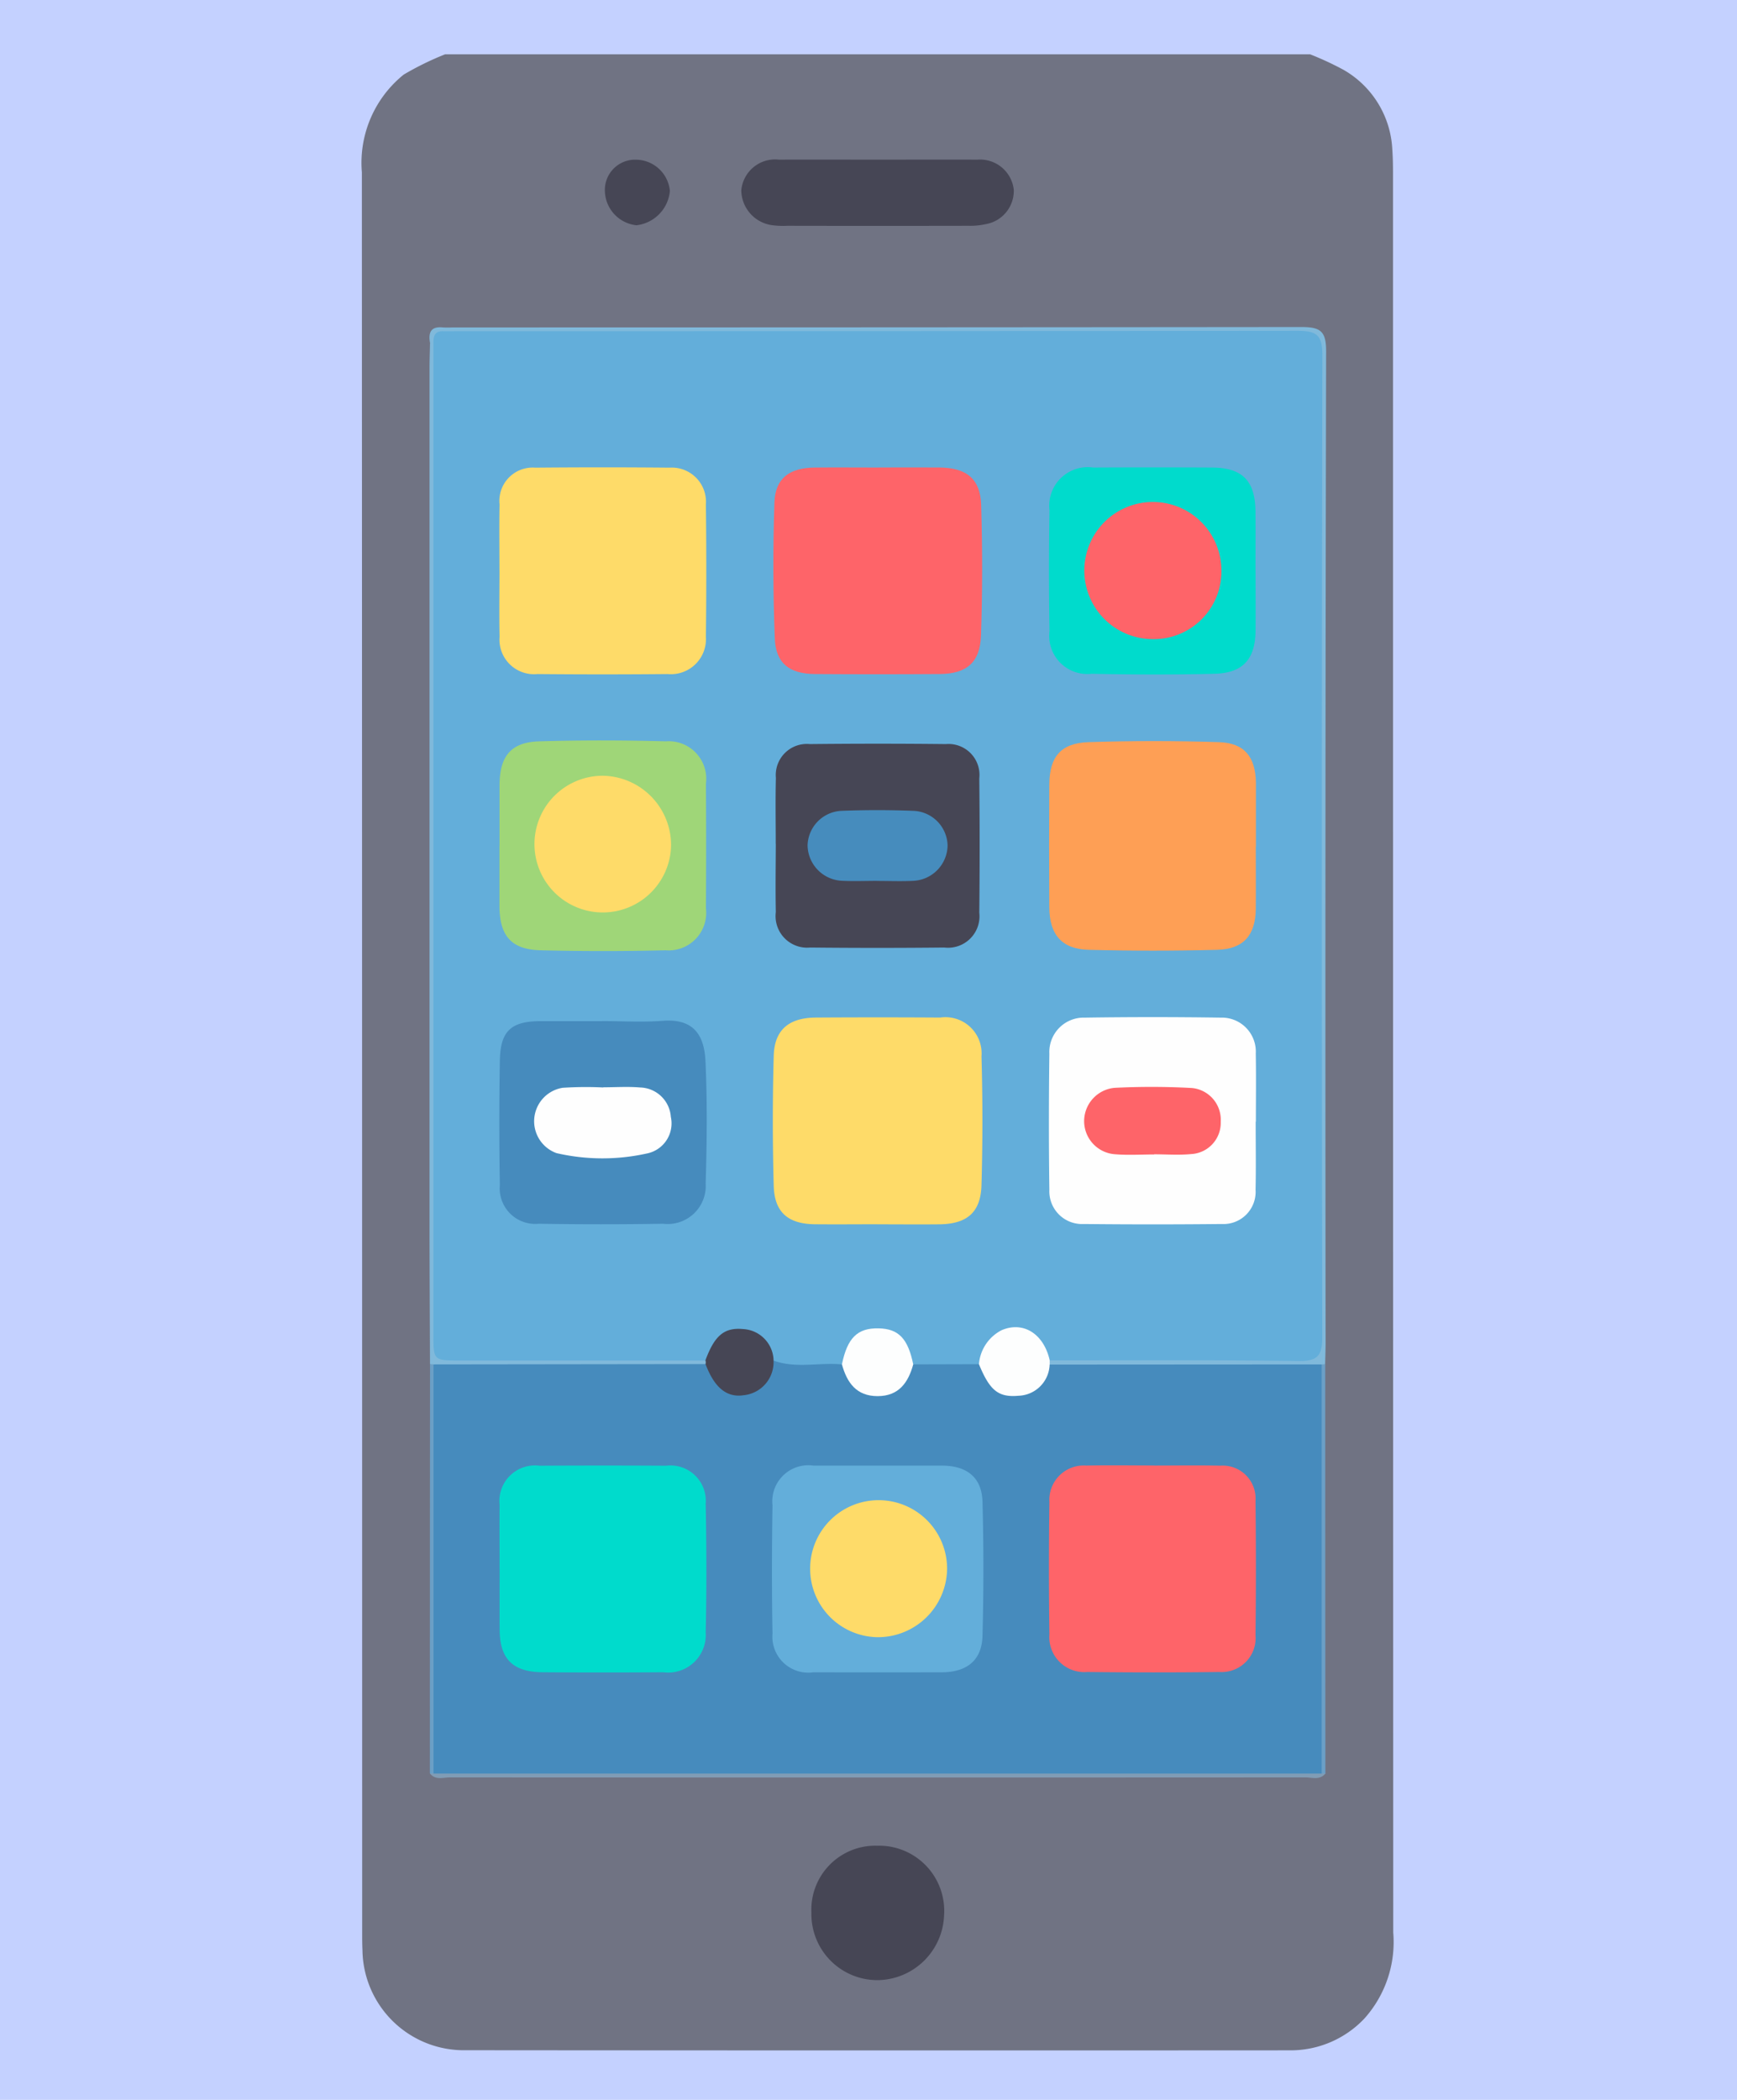 <svg xmlns="http://www.w3.org/2000/svg" xmlns:xlink="http://www.w3.org/1999/xlink" width="96" height="116" viewBox="0 0 96 116">
  <defs>
    <clipPath id="clip-path">
      <rect id="Rectángulo_38055" data-name="Rectángulo 38055" width="57" height="110.273" fill="none"/>
    </clipPath>
  </defs>
  <g id="_49" data-name="49" transform="translate(8407 2171)">
    <rect id="Rectángulo_37689" data-name="Rectángulo 37689" width="96" height="116" transform="translate(-8407 -2171)" fill="#c4d1ff"/>
    <g id="Grupo_158876" data-name="Grupo 158876" transform="translate(-8387 -2168)">
      <g id="Grupo_158875" data-name="Grupo 158875" clip-path="url(#clip-path)">
        <path id="Trazado_135345" data-name="Trazado 135345" d="M52.406,0a17.035,17.035,0,0,1,1.829.847,5.362,5.362,0,0,1,2.713,4.384c.031.429.039.86.04,1.29q0,48.615.013,97.229a6.334,6.334,0,0,1-1.587,4.749,5.612,5.612,0,0,1-4.141,1.764q-22.77.014-45.541-.006a5.606,5.606,0,0,1-5.7-5.538c-.016-.322-.016-.646-.016-.968Q.016,55.136,0,6.522a6.261,6.261,0,0,1,2.31-5.4A16.423,16.423,0,0,1,4.6,0Z" transform="translate(0)" fill="#707383"/>
        <path id="Trazado_135346" data-name="Trazado 135346" d="M39.876,8.964c1.827,0,3.655-.005,5.482,0a1.876,1.876,0,0,1,2.008,1.664,1.868,1.868,0,0,1-1.557,1.9,3.973,3.973,0,0,1-.954.09q-5,.01-10,0a4.657,4.657,0,0,1-.75-.022,1.97,1.97,0,0,1-1.8-1.932,1.877,1.877,0,0,1,2.083-1.7c1.827-.005,3.655,0,5.482,0" transform="translate(-11.336 -3.145)" fill="#464655"/>
        <path id="Trazado_135347" data-name="Trazado 135347" d="M38.272,156.136a3.534,3.534,0,0,1,3.638-3.678,3.6,3.6,0,0,1,3.695,3.85,3.72,3.72,0,0,1-3.652,3.575,3.648,3.648,0,0,1-3.68-3.747" transform="translate(-13.428 -53.498)" fill="#464655"/>
        <path id="Trazado_135348" data-name="Trazado 135348" d="M5.786,24.082c-.1-.567.044-.918.709-.849a5.3,5.3,0,0,0,.537,0q23.451,0,46.9-.023c1.057,0,1.383.216,1.38,1.343q-.059,27.38-.029,54.761c0,.394-.017.788-.025,1.183a1.155,1.155,0,0,1-.352.233,3.838,3.838,0,0,1-1.275.119q-6.007.007-12.015,0a2.652,2.652,0,0,1-1.562-.256.251.251,0,0,1-.016-.371,2.726,2.726,0,0,1,1.669-.273c3.84-.009,7.68,0,11.52-.008,1.4,0,1.488-.085,1.489-1.446q.01-26.65,0-53.3c0-1.306-.1-1.406-1.418-1.407q-22.825-.011-45.65,0a2.756,2.756,0,0,0-1.46.284.459.459,0,0,1-.4.01" transform="translate(-2.02 -8.145)" fill="#80b9db"/>
        <path id="Trazado_135349" data-name="Trazado 135349" d="M5.786,24.553h.183c.529.618.345,1.368.345,2.065q.017,24.908.009,49.816c0,.9-.016,1.794.006,2.69.029,1.158.141,1.28,1.329,1.285,3.873.016,7.746,0,11.619.01a3.151,3.151,0,0,1,1.682.237.269.269,0,0,1,.081.371,1.464,1.464,0,0,1-1.007.286c-4.457.017-8.915.035-13.372-.008a1.689,1.689,0,0,1-.524-.1,1.111,1.111,0,0,1-.352-.236c-.009-2.62-.025-5.24-.025-7.859q0-23.579,0-47.159c0-.466.018-.932.027-1.4" transform="translate(-2.02 -8.616)" fill="#80b9db"/>
        <path id="Trazado_135350" data-name="Trazado 135350" d="M55.28,146.128c-.308.377-.734.212-1.1.212q-23.642.013-47.284,0c-.371,0-.8.165-1.1-.212a1.279,1.279,0,0,1,.364-.228,5.3,5.3,0,0,1,1.6-.116q22.782,0,45.565,0a5.378,5.378,0,0,1,1.6.113,1.23,1.23,0,0,1,.363.23" transform="translate(-2.03 -51.154)" fill="#809cb5"/>
        <path id="Trazado_135351" data-name="Trazado 135351" d="M20.695,10.751A1.67,1.67,0,0,1,22.418,8.97a1.9,1.9,0,0,1,1.867,1.722,2.092,2.092,0,0,1-1.851,1.9,1.952,1.952,0,0,1-1.74-1.84" transform="translate(-7.262 -3.148)" fill="#464655"/>
        <path id="Trazado_135352" data-name="Trazado 135352" d="M5.989,134.086l-.1,0h-.1q0-11.31.008-22.62c.065.006.129.012.194.016a1.961,1.961,0,0,1,.341,1.425q.012,9.876,0,19.752a1.957,1.957,0,0,1-.341,1.425" transform="translate(-2.03 -39.114)" fill="#6b9fc6"/>
        <path id="Trazado_135353" data-name="Trazado 135353" d="M81.739,134.088h-.1l-.1,0a1.957,1.957,0,0,1-.341-1.425q-.012-9.876,0-19.752a1.96,1.96,0,0,1,.341-1.425c.065,0,.13-.01.194-.016q0,11.31.008,22.62" transform="translate(-28.489 -39.114)" fill="#6b9fc6"/>
        <path id="Trazado_135354" data-name="Trazado 135354" d="M21.121,80.408l-13.561,0c-1.47,0-1.471,0-1.471-1.427q0-26.695,0-53.388c0-.467,0-.933,0-1.4,0-.353.062-.652.517-.642.251.006.5,0,.753,0q23.238,0,46.476-.023c1.061,0,1.386.224,1.384,1.348q-.058,27.114-.006,54.228c0,1.011-.23,1.346-1.29,1.331-4.59-.061-9.18-.032-13.771-.035-1.592-2.1-2.173-2.078-3.728.123a.854.854,0,0,1-.425.315,9.945,9.945,0,0,1-3.241-.022c-.369-.157-.468-.518-.609-.838a1.629,1.629,0,0,0-3-.034c-.143.319-.236.682-.6.857a7.032,7.032,0,0,1-3.631-.131,2.278,2.278,0,0,1-.5-.8,1.525,1.525,0,0,0-2.7-.168c-.188.251-.275.587-.608.715" transform="translate(-2.135 -8.254)" fill="#63aeda"/>
        <path id="Trazado_135355" data-name="Trazado 135355" d="M32.613,111.377l3.63-.01c.271.075.367.318.511.522.937,1.333,2.193,1.29,3.057-.1a.909.909,0,0,1,.339-.4l15.036-.009q0,11.3,0,22.6H6.1q0-11.3,0-22.6l15.033-.019c.291.114.388.4.564.622.975,1.211,2.158,1.079,2.837-.317.092-.188.123-.416.358-.5,1.238.458,2.523.091,3.78.215.258.1.353.339.5.542a1.637,1.637,0,0,0,2.95,0c.143-.2.237-.447.5-.543" transform="translate(-2.14 -39.007)" fill="#468bbd"/>
        <path id="Trazado_135356" data-name="Trazado 135356" d="M56.447,110.39a1.78,1.78,0,0,1-1.715,1.725c-1.12.1-1.594-.288-2.192-1.743a2.313,2.313,0,0,1,1.261-1.882c1.2-.51,2.325.214,2.649,1.664,0,.079,0,.158,0,.237" transform="translate(-18.436 -38.012)" fill="#fdfefe"/>
        <path id="Trazado_135357" data-name="Trazado 135357" d="M33.014,110.218a1.833,1.833,0,0,1-1.646,1.918c-.955.148-1.634-.441-2.113-1.723a.3.3,0,0,0-.006-.2c.5-1.361,1.033-1.826,2.068-1.732a1.779,1.779,0,0,1,1.7,1.733" transform="translate(-10.263 -38.063)" fill="#464655"/>
        <path id="Trazado_135358" data-name="Trazado 135358" d="M40.754,93.388c-1.147,0-2.293.011-3.44,0-1.475-.018-2.235-.651-2.276-2.119q-.1-3.6,0-7.2c.045-1.434.848-2.088,2.323-2.1q3.441-.022,6.88,0a2,2,0,0,1,2.28,2.145q.1,3.546,0,7.1c-.039,1.518-.8,2.161-2.332,2.177-1.147.012-2.293,0-3.44,0" transform="translate(-12.276 -28.758)" fill="#fedb69"/>
        <path id="Trazado_135359" data-name="Trazado 135359" d="M69.935,64.286c0,1.146.011,2.292,0,3.438-.018,1.453-.679,2.218-2.141,2.256q-3.543.093-7.089,0c-1.487-.037-2.173-.833-2.182-2.354q-.021-3.384,0-6.768c.009-1.541.636-2.3,2.172-2.35q3.595-.116,7.2,0c1.414.045,2.018.808,2.048,2.228,0,.072,0,.143,0,.215v3.331" transform="translate(-20.531 -20.511)" fill="#fe9f55"/>
        <path id="Trazado_135360" data-name="Trazado 135360" d="M40.869,35.163c1.112,0,2.224-.007,3.336,0,1.5.012,2.272.621,2.315,2.077.071,2.4.073,4.809-.01,7.21-.052,1.494-.8,2.111-2.288,2.122q-3.444.024-6.888,0c-1.4-.011-2.161-.579-2.218-1.946-.1-2.506-.107-5.021-.022-7.528.046-1.344.832-1.918,2.223-1.932,1.184-.012,2.368,0,3.552,0" transform="translate(-12.293 -12.338)" fill="#fe6469"/>
        <path id="Trazado_135361" data-name="Trazado 135361" d="M11.709,40.852c0-1.218-.018-2.437.006-3.654a1.842,1.842,0,0,1,1.975-2.03q3.707-.034,7.415,0A1.891,1.891,0,0,1,23.119,37.2q.045,3.654,0,7.308a1.938,1.938,0,0,1-2.112,2.062q-3.6.034-7.2,0a1.911,1.911,0,0,1-2.091-2.063c-.027-1.218-.006-2.436-.005-3.654" transform="translate(-4.106 -12.334)" fill="#fedb69"/>
        <path id="Trazado_135362" data-name="Trazado 135362" d="M69.922,87.71c0,1.253.021,2.507-.006,3.761a1.778,1.778,0,0,1-1.868,1.895q-3.814.04-7.628,0a1.808,1.808,0,0,1-1.9-1.886c-.036-2.507-.032-5.015,0-7.522a1.9,1.9,0,0,1,1.955-1.993q3.76-.056,7.521,0a1.878,1.878,0,0,1,1.931,1.988c.024,1.253.006,2.507.006,3.761h0" transform="translate(-20.524 -28.75)" fill="#fefefe"/>
        <path id="Trazado_135363" data-name="Trazado 135363" d="M17.412,82.263c1.11,0,2.226.069,3.329-.016,1.689-.13,2.286.778,2.354,2.222.106,2.252.079,4.513.011,6.767a2.1,2.1,0,0,1-2.346,2.221q-3.436.056-6.875,0a1.964,1.964,0,0,1-2.153-2.141q-.059-3.437,0-6.875c.03-1.638.622-2.169,2.243-2.176,1.146,0,2.292,0,3.438,0" transform="translate(-4.106 -28.856)" fill="#468bbd"/>
        <path id="Trazado_135364" data-name="Trazado 135364" d="M35.235,64.214c0-1.218-.023-2.435.008-3.652a1.718,1.718,0,0,1,1.879-1.871q3.758-.041,7.519,0a1.71,1.71,0,0,1,1.843,1.9q.039,3.706,0,7.412a1.739,1.739,0,0,1-1.934,1.927q-3.7.039-7.411,0a1.745,1.745,0,0,1-1.9-1.961c-.025-1.253-.005-2.506,0-3.76" transform="translate(-12.361 -20.587)" fill="#464655"/>
        <path id="Trazado_135365" data-name="Trazado 135365" d="M11.72,64.2c0-1.112,0-2.223,0-3.335.008-1.61.633-2.376,2.2-2.422,2.328-.069,4.662-.063,6.991,0a2.073,2.073,0,0,1,2.216,2.338q.022,3.443,0,6.885a2.075,2.075,0,0,1-2.237,2.32q-3.44.085-6.884,0c-1.633-.036-2.284-.79-2.291-2.452,0-1.112,0-2.223,0-3.335" transform="translate(-4.112 -20.491)" fill="#9fd678"/>
        <path id="Trazado_135366" data-name="Trazado 135366" d="M69.918,40.957c0,1.076.01,2.153,0,3.229-.018,1.575-.7,2.334-2.28,2.372-2.259.055-4.521.047-6.78,0a2.106,2.106,0,0,1-2.328-2.354q-.058-3.336,0-6.673a2.13,2.13,0,0,1,2.418-2.365q3.283-.017,6.566,0c1.686.01,2.391.737,2.4,2.45.009,1.113,0,2.224,0,3.337" transform="translate(-20.527 -12.338)" fill="#00dbcc"/>
        <path id="Trazado_135367" data-name="Trazado 135367" d="M44.816,110.416c-.278,1.01-.8,1.754-1.971,1.754s-1.692-.744-1.971-1.754c.3-1.466.86-2.015,2.024-1.991,1.106.023,1.625.561,1.917,1.991" transform="translate(-14.343 -38.046)" fill="#fdfefe"/>
        <path id="Trazado_135368" data-name="Trazado 135368" d="M64.316,120.1c1.218,0,2.435-.021,3.652.007a1.818,1.818,0,0,1,1.947,1.947q.044,3.707,0,7.413a1.877,1.877,0,0,1-2,2.036c-2.435.031-4.87.028-7.3,0a1.932,1.932,0,0,1-2.091-2.084q-.053-3.652,0-7.306a1.9,1.9,0,0,1,2.035-2.012c1.253-.027,2.506-.006,3.76-.005" transform="translate(-20.526 -42.141)" fill="#fe6469"/>
        <path id="Trazado_135369" data-name="Trazado 135369" d="M11.724,125.83c0-1.183-.013-2.365,0-3.548a1.967,1.967,0,0,1,2.213-2.171q3.493-.02,6.988,0a1.953,1.953,0,0,1,2.189,2.1c.045,2.365.056,4.731,0,7.1a2.078,2.078,0,0,1-2.346,2.209q-3.333.024-6.666,0c-1.649-.012-2.366-.734-2.376-2.35-.008-1.111,0-2.222,0-3.333" transform="translate(-4.112 -42.143)" fill="#00dbcc"/>
        <path id="Trazado_135370" data-name="Trazado 135370" d="M40.763,120.109h3.545c1.379,0,2.208.652,2.244,1.995q.1,3.7,0,7.411c-.035,1.349-.863,2.009-2.262,2.011q-3.545.006-7.089,0a1.983,1.983,0,0,1-2.254-2.135c-.044-2.362-.039-4.726,0-7.089a1.993,1.993,0,0,1,2.274-2.193h3.545" transform="translate(-12.252 -42.146)" fill="#63aeda"/>
        <path id="Trazado_135371" data-name="Trazado 135371" d="M65.371,91.611c-.717,0-1.436.046-2.149-.011A1.834,1.834,0,0,1,61.5,89.744a1.853,1.853,0,0,1,1.67-1.813,40.723,40.723,0,0,1,4.3.01,1.762,1.762,0,0,1,1.579,1.86,1.727,1.727,0,0,1-1.64,1.789c-.674.065-1.36.012-2.04.012v.01" transform="translate(-21.582 -30.837)" fill="#fe6469"/>
        <path id="Trazado_135372" data-name="Trazado 135372" d="M18.491,87.9c.679,0,1.362-.047,2.036.011a1.746,1.746,0,0,1,1.695,1.624,1.694,1.694,0,0,1-1.335,2.024,11.308,11.308,0,0,1-4.984-.022,1.872,1.872,0,0,1,.339-3.609,19.831,19.831,0,0,1,2.249-.018V87.9" transform="translate(-5.146 -30.837)" fill="#fefefe"/>
        <path id="Trazado_135373" data-name="Trazado 135373" d="M41.771,68.233c-.643,0-1.287.027-1.928-.006a1.991,1.991,0,0,1-1.893-1.953,1.965,1.965,0,0,1,1.829-1.908c1.354-.055,2.714-.053,4.069,0a1.965,1.965,0,0,1,1.84,1.9,1.988,1.988,0,0,1-1.881,1.964c-.676.035-1.357.006-2.035.006" transform="translate(-13.317 -22.572)" fill="#468cbd"/>
        <path id="Trazado_135374" data-name="Trazado 135374" d="M22.246,65.277A3.776,3.776,0,1,1,18.469,61.4a3.835,3.835,0,0,1,3.777,3.873" transform="translate(-5.157 -21.547)" fill="#fedb69"/>
        <path id="Trazado_135375" data-name="Trazado 135375" d="M65.265,45.674a3.788,3.788,0,1,1,3.818-3.791,3.737,3.737,0,0,1-3.818,3.791" transform="translate(-21.579 -13.368)" fill="#fe6469"/>
        <path id="Trazado_135376" data-name="Trazado 135376" d="M41.789,130.619a3.785,3.785,0,1,1,3.887-3.767,3.824,3.824,0,0,1-3.887,3.767" transform="translate(-13.332 -43.179)" fill="#fedb69"/>
      </g>
    </g>
  </g>
</svg>
